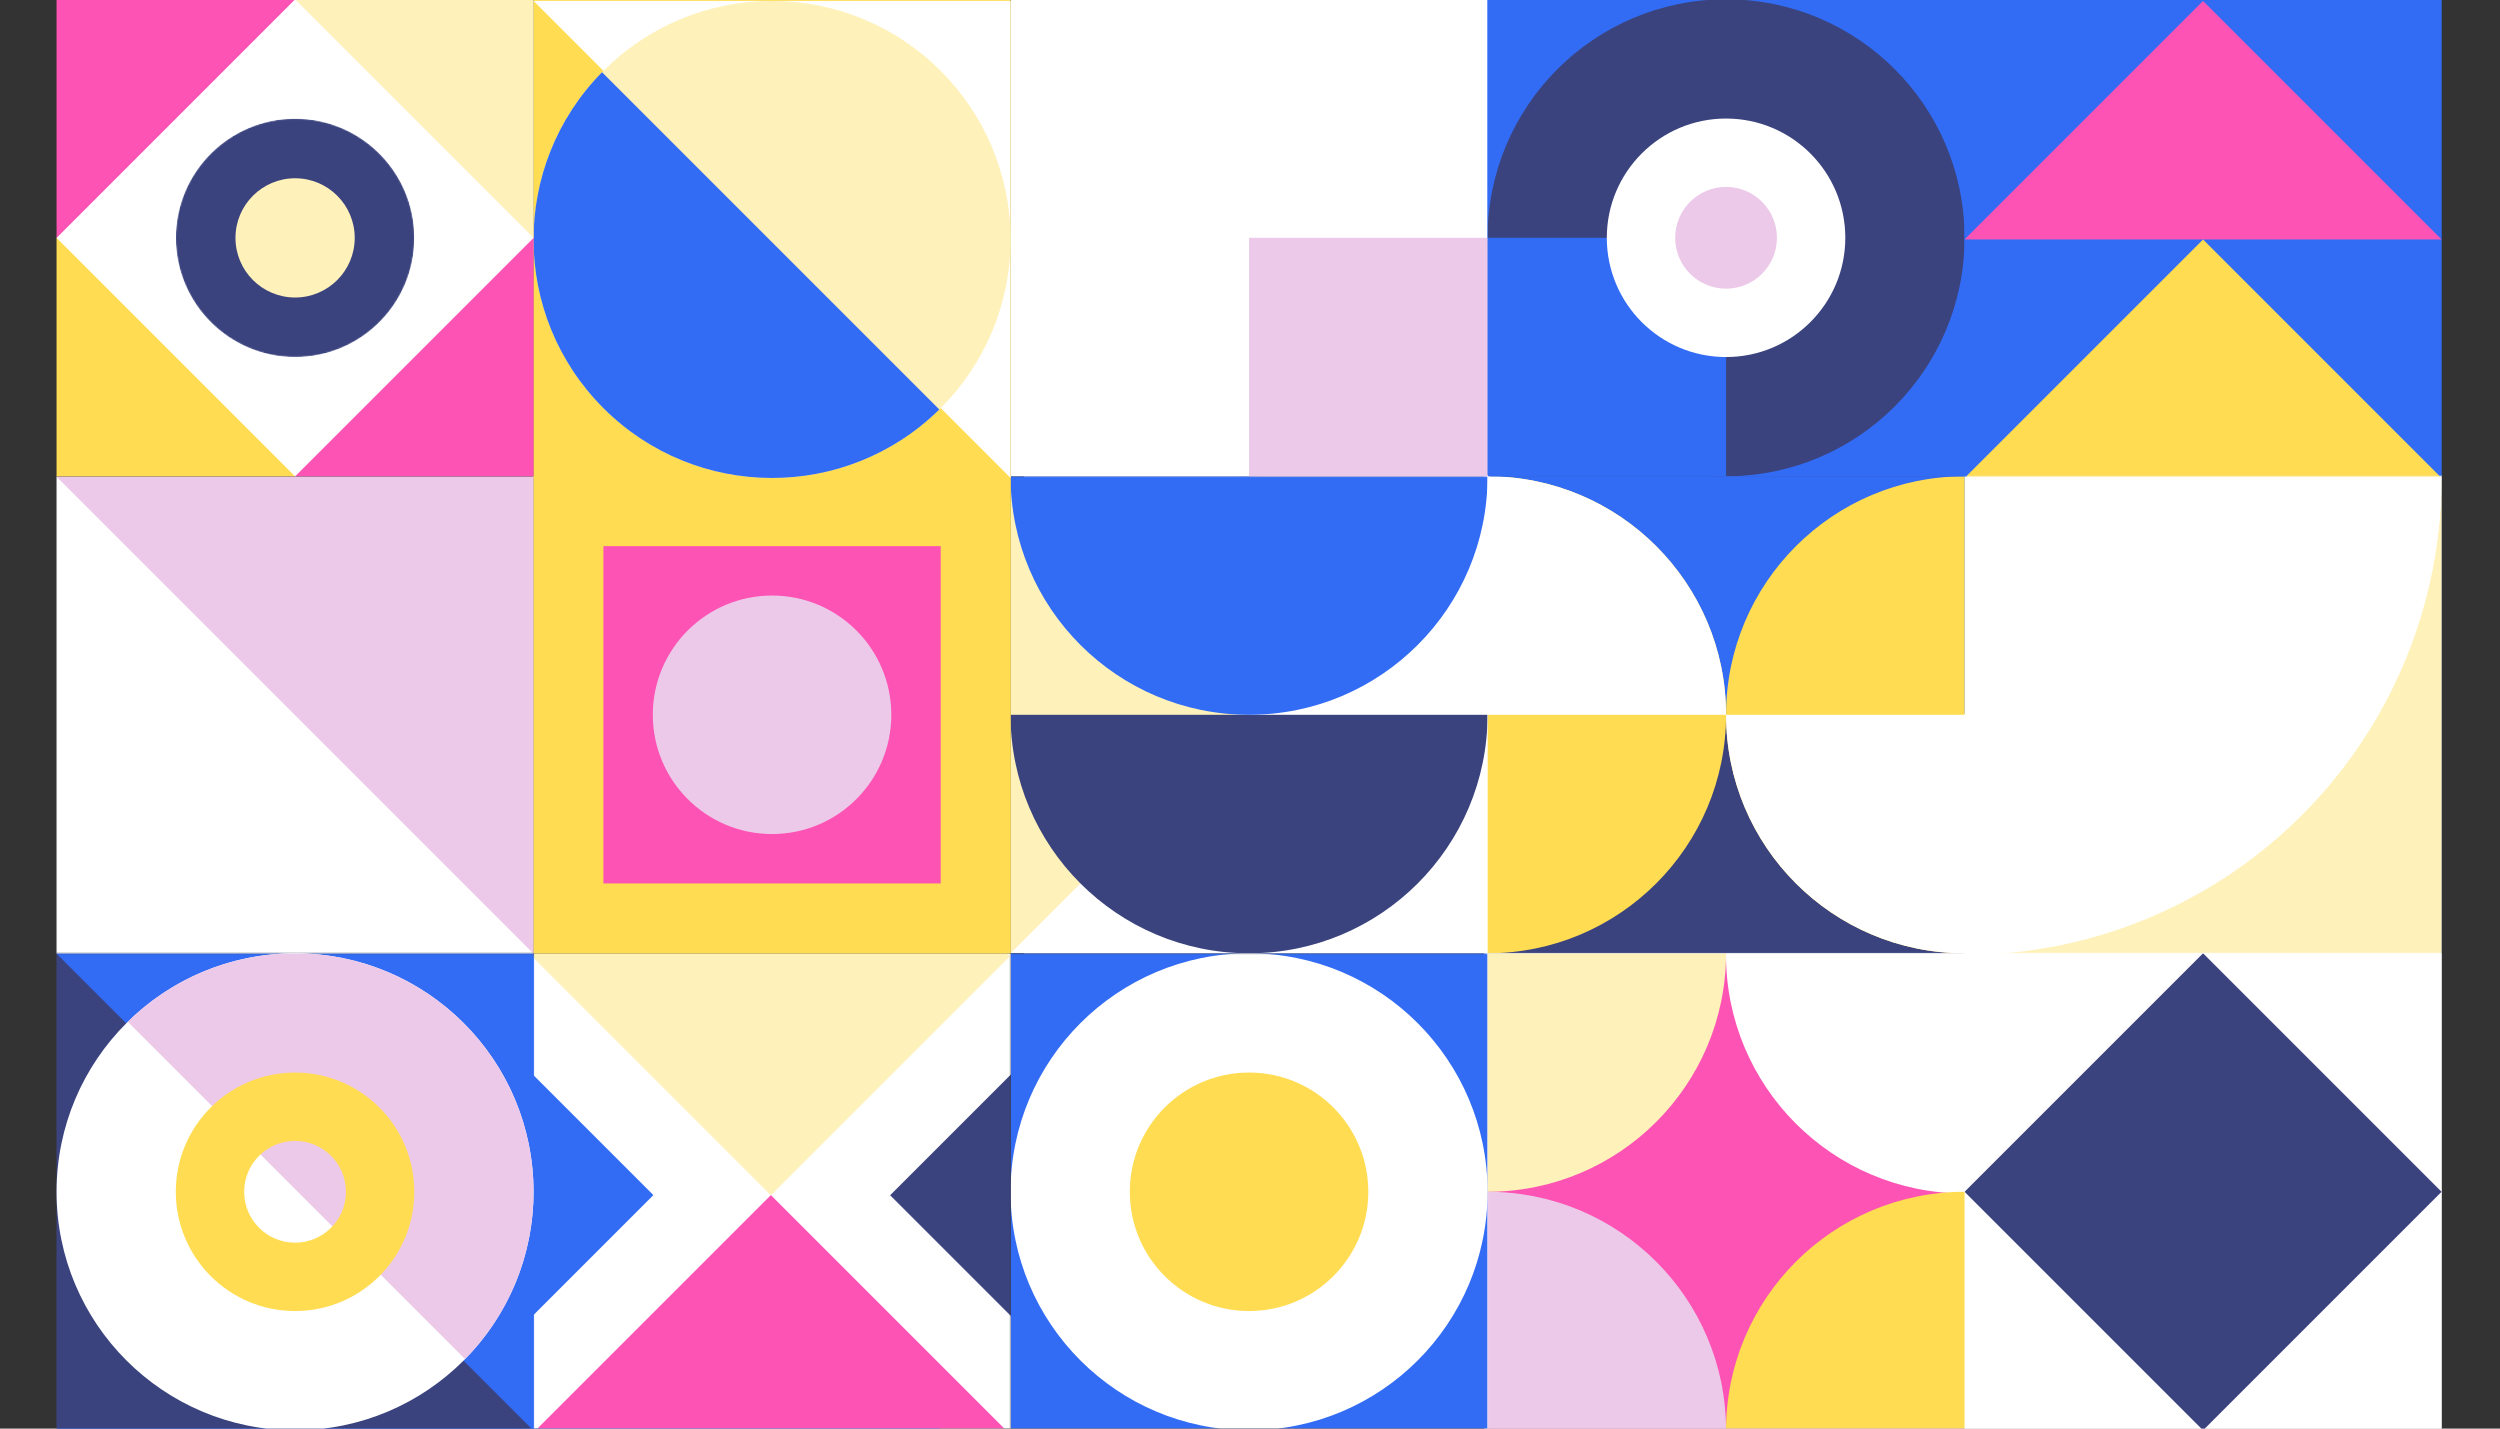 <svg id="e8UyX6lPDvu1" xmlns="http://www.w3.org/2000/svg" xmlns:xlink="http://www.w3.org/1999/xlink" viewBox="0 0 700 400" shape-rendering="geometricPrecision" text-rendering="geometricPrecision"><rect x="0" y="0" width="700" height="400" fill="#333333" stroke="none"/><style><![CDATA[#e8UyX6lPDvu13_tr {animation: e8UyX6lPDvu13_tr__tr 3000ms linear infinite normal forwards}@keyframes e8UyX6lPDvu13_tr__tr { 0% {transform: translate(1619.999px,900.003px) rotate(-45deg)} 100% {transform: translate(1619.999px,900.003px) rotate(315deg)}} #e8UyX6lPDvu17_to {animation: e8UyX6lPDvu17_to__to 3000ms linear infinite normal forwards}@keyframes e8UyX6lPDvu17_to__to { 0% {transform: translate(1440.01px,720px);animation-timing-function: cubic-bezier(0.77,0,0.175,1)} 25% {transform: translate(1440.044px,1078.723px);animation-timing-function: cubic-bezier(0.77,0,0.175,1)} 50% {transform: translate(1080.044px,1078.723px);animation-timing-function: cubic-bezier(0.77,0,0.175,1)} 75% {transform: translate(1080.044px,718.723px);animation-timing-function: cubic-bezier(0.77,0,0.175,1)} 100% {transform: translate(1440.044px,718.723px)}} #e8UyX6lPDvu18_to {animation: e8UyX6lPDvu18_to__to 3000ms linear infinite normal forwards}@keyframes e8UyX6lPDvu18_to__to { 0% {transform: translate(1080.044px,718.723px);animation-timing-function: cubic-bezier(0.77,0,0.175,1)} 25% {transform: translate(1440.044px,718.723px);animation-timing-function: cubic-bezier(0.77,0,0.175,1)} 50% {transform: translate(1440.044px,1078.723px);animation-timing-function: cubic-bezier(0.77,0,0.175,1)} 75% {transform: translate(1080.044px,1078.723px);animation-timing-function: cubic-bezier(0.77,0,0.175,1)} 100% {transform: translate(1080.044px,718.723px)}} #e8UyX6lPDvu19_to {animation: e8UyX6lPDvu19_to__to 3000ms linear infinite normal forwards}@keyframes e8UyX6lPDvu19_to__to { 0% {transform: translate(1080.044px,1078.723px);animation-timing-function: cubic-bezier(0.77,0,0.175,1)} 25% {transform: translate(1080.044px,718.723px);animation-timing-function: cubic-bezier(0.77,0,0.175,1)} 50% {transform: translate(1440.044px,718.723px);animation-timing-function: cubic-bezier(0.77,0,0.175,1)} 75% {transform: translate(1440.044px,1078.723px);animation-timing-function: cubic-bezier(0.77,0,0.175,1)} 100% {transform: translate(1080.044px,1078.723px)}} #e8UyX6lPDvu20_to {animation: e8UyX6lPDvu20_to__to 3000ms linear infinite normal forwards}@keyframes e8UyX6lPDvu20_to__to { 0% {transform: translate(1440.044px,1078.723px);animation-timing-function: cubic-bezier(0.77,0,0.175,1)} 25% {transform: translate(1080.044px,1078.723px);animation-timing-function: cubic-bezier(0.77,0,0.175,1)} 50% {transform: translate(1080.044px,718.723px);animation-timing-function: cubic-bezier(0.77,0,0.175,1)} 75% {transform: translate(1440.044px,718.723px);animation-timing-function: cubic-bezier(0.77,0,0.175,1)} 100% {transform: translate(1440.044px,1078.723px)}} #e8UyX6lPDvu26_ts {animation: e8UyX6lPDvu26_ts__ts 3000ms linear infinite normal forwards}@keyframes e8UyX6lPDvu26_ts__ts { 0% {transform: translate(899.976px,900.39px) scale(1,1);animation-timing-function: cubic-bezier(0.77,0,0.175,1)} 33.333% {transform: translate(899.976px,900.39px) scale(2,2)} 100% {transform: translate(899.976px,900.39px) scale(2,2)}} #e8UyX6lPDvu27_ts {animation: e8UyX6lPDvu27_ts__ts 3000ms linear infinite normal forwards}@keyframes e8UyX6lPDvu27_ts__ts { 0% {transform: translate(899.976px,900.39px) scale(0.5,0.5);animation-timing-function: cubic-bezier(0.77,0,0.175,1)} 33.333% {transform: translate(899.976px,900.39px) scale(1,1);animation-timing-function: cubic-bezier(0.77,0,0.175,1)} 66.667% {transform: translate(899.976px,900.39px) scale(2,2)} 100% {transform: translate(899.976px,900.39px) scale(2,2)}} #e8UyX6lPDvu28_ts {animation: e8UyX6lPDvu28_ts__ts 3000ms linear infinite normal forwards}@keyframes e8UyX6lPDvu28_ts__ts { 0% {transform: translate(899.976px,900.39px) scale(0,0);animation-timing-function: cubic-bezier(0.77,0,0.175,1)} 33.333% {transform: translate(899.976px,900.39px) scale(0.5,0.5);animation-timing-function: cubic-bezier(0.77,0,0.175,1)} 66.667% {transform: translate(899.976px,900.39px) scale(1,1);animation-timing-function: cubic-bezier(0.77,0,0.175,1)} 100% {transform: translate(899.976px,900.39px) scale(2,2)}} #e8UyX6lPDvu29_ts {animation: e8UyX6lPDvu29_ts__ts 3000ms linear infinite normal forwards}@keyframes e8UyX6lPDvu29_ts__ts { 0% {transform: translate(899.976px,900.39px) scale(0,0)} 33.333% {transform: translate(899.976px,900.39px) scale(0,0);animation-timing-function: cubic-bezier(0.77,0,0.175,1)} 66.667% {transform: translate(899.976px,900.39px) scale(0.5,0.5);animation-timing-function: cubic-bezier(0.77,0,0.175,1)} 100% {transform: translate(899.976px,900.39px) scale(1,1)}} #e8UyX6lPDvu30_ts {animation: e8UyX6lPDvu30_ts__ts 3000ms linear infinite normal forwards}@keyframes e8UyX6lPDvu30_ts__ts { 0% {transform: translate(899.976px,900.39px) scale(0,0)} 66.667% {transform: translate(899.976px,900.39px) scale(0,0);animation-timing-function: cubic-bezier(0.77,0,0.175,1)} 100% {transform: translate(899.976px,900.39px) scale(0.5,0.5)}} #e8UyX6lPDvu36_ts {animation: e8UyX6lPDvu36_ts__ts 3000ms linear infinite normal forwards}@keyframes e8UyX6lPDvu36_ts__ts { 0% {transform: translate(899.976px,900.39px) scale(1,1);animation-timing-function: cubic-bezier(0.77,0,0.175,1)} 25% {transform: translate(899.976px,900.39px) scale(2,2)} 100% {transform: translate(899.976px,900.39px) scale(2,2)}} #e8UyX6lPDvu37_ts {animation: e8UyX6lPDvu37_ts__ts 3000ms linear infinite normal forwards}@keyframes e8UyX6lPDvu37_ts__ts { 0% {transform: translate(899.976px,900.39px) scale(0.5,0.5);animation-timing-function: cubic-bezier(0.77,0,0.175,1)} 25% {transform: translate(899.976px,900.39px) scale(1,1);animation-timing-function: cubic-bezier(0.77,0,0.175,1)} 50% {transform: translate(899.976px,900.39px) scale(2,2)} 100% {transform: translate(899.976px,900.39px) scale(2,2)}} #e8UyX6lPDvu38_ts {animation: e8UyX6lPDvu38_ts__ts 3000ms linear infinite normal forwards}@keyframes e8UyX6lPDvu38_ts__ts { 0% {transform: translate(899.976px,900.39px) scale(0,0);animation-timing-function: cubic-bezier(0.77,0,0.175,1)} 25% {transform: translate(899.976px,900.39px) scale(0.5,0.5);animation-timing-function: cubic-bezier(0.77,0,0.175,1)} 50% {transform: translate(899.976px,900.39px) scale(1,1);animation-timing-function: cubic-bezier(0.77,0,0.175,1)} 75% {transform: translate(899.976px,900.39px) scale(2,2)} 100% {transform: translate(899.976px,900.39px) scale(2,2)}} #e8UyX6lPDvu39_ts {animation: e8UyX6lPDvu39_ts__ts 3000ms linear infinite normal forwards}@keyframes e8UyX6lPDvu39_ts__ts { 0% {transform: translate(899.976px,900.39px) scale(0,0)} 25% {transform: translate(899.976px,900.39px) scale(0,0);animation-timing-function: cubic-bezier(0.77,0,0.175,1)} 50% {transform: translate(899.976px,900.39px) scale(0.5,0.5);animation-timing-function: cubic-bezier(0.77,0,0.175,1)} 75% {transform: translate(899.976px,900.39px) scale(1,1);animation-timing-function: cubic-bezier(0.77,0,0.175,1)} 100% {transform: translate(899.976px,900.39px) scale(1.416,1.416)}} #e8UyX6lPDvu40_ts {animation: e8UyX6lPDvu40_ts__ts 3000ms linear infinite normal forwards}@keyframes e8UyX6lPDvu40_ts__ts { 0% {transform: translate(899.976px,900.39px) scale(0,0)} 50% {transform: translate(899.976px,900.39px) scale(0,0);animation-timing-function: cubic-bezier(0.77,0,0.175,1)} 75% {transform: translate(899.976px,900.39px) scale(0.5,0.5);animation-timing-function: cubic-bezier(0.77,0,0.175,1)} 100% {transform: translate(899.976px,900.39px) scale(1,1)}} #e8UyX6lPDvu41_ts {animation: e8UyX6lPDvu41_ts__ts 3000ms linear infinite normal forwards}@keyframes e8UyX6lPDvu41_ts__ts { 0% {transform: translate(899.976px,900.39px) scale(0,0)} 75% {transform: translate(899.976px,900.39px) scale(0,0);animation-timing-function: cubic-bezier(0.77,0,0.175,1)} 100% {transform: translate(899.976px,900.39px) scale(0.5,0.5)}} #e8UyX6lPDvu47_to {animation: e8UyX6lPDvu47_to__to 3000ms linear infinite normal forwards}@keyframes e8UyX6lPDvu47_to__to { 0% {transform: translate(810.142px,901.307px);animation-timing-function: cubic-bezier(0.77,0,0.175,1)} 16.667% {transform: translate(720.108px,901.307px);animation-timing-function: cubic-bezier(0.77,0,0.175,1)} 25% {transform: translate(720.108px,901.307px);animation-timing-function: cubic-bezier(0.77,0,0.175,1)} 41.667% {transform: translate(810.142px,901.307px)} 50% {transform: translate(810.142px,901.307px);animation-timing-function: cubic-bezier(0.77,0,0.175,1)} 66.667% {transform: translate(720.108px,901.307px);animation-timing-function: cubic-bezier(0.77,0,0.175,1)} 75% {transform: translate(720.108px,901.307px);animation-timing-function: cubic-bezier(0.77,0,0.175,1)} 91.667% {transform: translate(810.142px,901.307px)} 100% {transform: translate(810.142px,901.307px)}} #e8UyX6lPDvu48_to {animation: e8UyX6lPDvu48_to__to 3000ms linear infinite normal forwards}@keyframes e8UyX6lPDvu48_to__to { 0% {transform: translate(539.89px,1081.423px);animation-timing-function: cubic-bezier(0.77,0,0.175,1)} 16.667% {transform: translate(539.89px,1171.634px);animation-timing-function: cubic-bezier(0.77,0,0.175,1)} 25% {transform: translate(539.89px,1171.634px);animation-timing-function: cubic-bezier(0.77,0,0.175,1)} 41.667% {transform: translate(539.89px,1081.423px)} 50% {transform: translate(539.89px,1081.423px);animation-timing-function: cubic-bezier(0.77,0,0.175,1)} 66.667% {transform: translate(539.89px,1171.634px);animation-timing-function: cubic-bezier(0.77,0,0.175,1)} 75% {transform: translate(539.89px,1171.634px);animation-timing-function: cubic-bezier(0.77,0,0.175,1)} 91.667% {transform: translate(539.89px,1081.423px)} 100% {transform: translate(539.89px,1081.423px)}} #e8UyX6lPDvu49_to {animation: e8UyX6lPDvu49_to__to 3000ms linear infinite normal forwards}@keyframes e8UyX6lPDvu49_to__to { 0% {transform: translate(271.005px,901.205px);animation-timing-function: cubic-bezier(0.77,0,0.175,1)} 16.667% {transform: translate(359.672px,901.205px);animation-timing-function: cubic-bezier(0.77,0,0.175,1)} 25% {transform: translate(359.672px,901.205px);animation-timing-function: cubic-bezier(0.77,0,0.175,1)} 41.667% {transform: translate(271.005px,901.205px)} 50% {transform: translate(271.005px,901.205px);animation-timing-function: cubic-bezier(0.77,0,0.175,1)} 66.667% {transform: translate(359.672px,901.205px);animation-timing-function: cubic-bezier(0.77,0,0.175,1)} 75% {transform: translate(359.672px,901.205px);animation-timing-function: cubic-bezier(0.77,0,0.175,1)} 91.667% {transform: translate(271.005px,901.205px)} 100% {transform: translate(271.005px,901.205px)}} #e8UyX6lPDvu50_to {animation: e8UyX6lPDvu50_to__to 3000ms linear infinite normal forwards}@keyframes e8UyX6lPDvu50_to__to { 0% {transform: translate(539.89px,721.089px);animation-timing-function: cubic-bezier(0.77,0,0.175,1)} 16.667% {transform: translate(539.89px,630.87px);animation-timing-function: cubic-bezier(0.77,0,0.175,1)} 25% {transform: translate(539.89px,630.87px);animation-timing-function: cubic-bezier(0.77,0,0.175,1)} 41.667% {transform: translate(539.89px,721.089px)} 50% {transform: translate(539.89px,721.089px);animation-timing-function: cubic-bezier(0.77,0,0.175,1)} 66.667% {transform: translate(539.89px,630.87px);animation-timing-function: cubic-bezier(0.77,0,0.175,1)} 75% {transform: translate(539.89px,630.87px);animation-timing-function: cubic-bezier(0.77,0,0.175,1)} 91.667% {transform: translate(539.89px,721.089px)} 100% {transform: translate(539.89px,721.089px)}} #e8UyX6lPDvu55_tr {animation: e8UyX6lPDvu55_tr__tr 3000ms linear infinite normal forwards}@keyframes e8UyX6lPDvu55_tr__tr { 0% {transform: translate(176.853px,538.385px) rotate(360deg)} 50% {transform: translate(176.853px,538.385px) rotate(360deg);animation-timing-function: cubic-bezier(0.77,0,0.175,1)} 100% {transform: translate(176.853px,538.385px) rotate(720deg)}} #e8UyX6lPDvu60_tr {animation: e8UyX6lPDvu60_tr__tr 3000ms linear infinite normal forwards}@keyframes e8UyX6lPDvu60_tr__tr { 0% {transform: translate(180.12px,898.723px) rotate(0deg);animation-timing-function: cubic-bezier(0.77,0,0.175,1)} 50% {transform: translate(180.12px,898.723px) rotate(360deg)} 100% {transform: translate(180.12px,898.723px) rotate(360deg)}} #e8UyX6lPDvu67_to {animation: e8UyX6lPDvu67_to__to 3000ms linear infinite normal forwards}@keyframes e8UyX6lPDvu67_to__to { 0% {transform: translate(1440px,358.723px);animation-timing-function: cubic-bezier(0.77,0,0.175,1)} 23.333% {transform: translate(1439.966px,359.999px);animation-timing-function: cubic-bezier(0.77,0,0.175,1)} 50% {transform: translate(1614.39px,534.423px);animation-timing-function: cubic-bezier(0.77,0,0.175,1)} 83% {transform: translate(1614.39px,534.423px);animation-timing-function: cubic-bezier(0.77,0,0.175,1)} 83.333% {transform: translate(1183.807px,103.84px);animation-timing-function: cubic-bezier(0.77,0,0.175,1)} 100% {transform: translate(1439.966px,359.999px)}} #e8UyX6lPDvu68_to {animation: e8UyX6lPDvu68_to__to 3000ms linear infinite normal forwards}@keyframes e8UyX6lPDvu68_to__to { 0% {transform: translate(1183.807px,103.84px)} 23.333% {transform: translate(1183.807px,103.84px);animation-timing-function: cubic-bezier(0.77,0,0.175,1)} 50% {transform: translate(1439.966px,359.999px);animation-timing-function: cubic-bezier(0.77,0,0.175,1)} 73.333% {transform: translate(1439.966px,359.999px)} 100% {transform: translate(1614.39px,534.423px)}} #e8UyX6lPDvu69_to {animation: e8UyX6lPDvu69_to__to 3000ms linear infinite normal forwards}@keyframes e8UyX6lPDvu69_to__to { 0% {transform: translate(1439.966px,359.999px);animation-timing-function: cubic-bezier(0.77,0,0.175,1)} 23.333% {transform: translate(1439.966px,359.999px);animation-timing-function: cubic-bezier(0.77,0,0.175,1)} 50% {transform: translate(1614.39px,534.423px);animation-timing-function: cubic-bezier(0.77,0,0.175,1)} 83% {transform: translate(1614.39px,534.423px);animation-timing-function: cubic-bezier(0.77,0,0.175,1)} 83.333% {transform: translate(1183.807px,103.84px);animation-timing-function: cubic-bezier(0.77,0,0.175,1)} 100% {transform: translate(1439.966px,359.999px)}} #e8UyX6lPDvu70_to {animation: e8UyX6lPDvu70_to__to 3000ms linear infinite normal forwards}@keyframes e8UyX6lPDvu70_to__to { 0% {transform: translate(1183.807px,103.84px)} 23.333% {transform: translate(1183.807px,103.84px);animation-timing-function: cubic-bezier(0.77,0,0.175,1)} 50% {transform: translate(1439.966px,359.999px);animation-timing-function: cubic-bezier(0.77,0,0.175,1)} 73.333% {transform: translate(1439.966px,359.999px)} 100% {transform: translate(1614.39px,534.423px)}} #e8UyX6lPDvu71_to {animation: e8UyX6lPDvu71_to__to 3000ms linear infinite normal forwards}@keyframes e8UyX6lPDvu71_to__to { 0% {transform: translate(1183.807px,103.84px)} 73.333% {transform: translate(1183.807px,103.84px);animation-timing-function: cubic-bezier(0.77,0,0.175,1)} 100% {transform: translate(1439.966px,359.999px)}} #e8UyX6lPDvu80_to {animation: e8UyX6lPDvu80_to__to 3000ms linear infinite normal forwards}@keyframes e8UyX6lPDvu80_to__to { 0% {transform: translate(1439.987px,539.537px)} 25% {transform: translate(1439.956px,540.32px);animation-timing-function: cubic-bezier(0.77,0,0.175,1)} 50% {transform: translate(1079.956px,540.32px);animation-timing-function: cubic-bezier(0.77,0,0.175,1)} 75% {transform: translate(1079.956px,539.537px);animation-timing-function: cubic-bezier(0.77,0,0.175,1)} 100% {transform: translate(1439.956px,539.537px)}} #e8UyX6lPDvu80_tr {animation: e8UyX6lPDvu80_tr__tr 3000ms linear infinite normal forwards}@keyframes e8UyX6lPDvu80_tr__tr { 0% {transform: rotate(-180deg);animation-timing-function: cubic-bezier(0.77,0,0.175,1)} 25% {transform: rotate(-360deg);animation-timing-function: cubic-bezier(0.77,0,0.175,1)} 50% {transform: rotate(-360deg);animation-timing-function: cubic-bezier(0.77,0,0.175,1)} 75% {transform: rotate(-540deg)} 100% {transform: rotate(-540deg)}} #e8UyX6lPDvu81_to {animation: e8UyX6lPDvu81_to__to 3000ms linear infinite normal forwards}@keyframes e8UyX6lPDvu81_to__to { 0% {transform: translate(1079.987px,540.32px)} 25% {transform: translate(1079.956px,539.537px);animation-timing-function: cubic-bezier(0.77,0,0.175,1)} 50% {transform: translate(1439.956px,539.537px);animation-timing-function: cubic-bezier(0.77,0,0.175,1)} 75% {transform: translate(1439.956px,540.32px);animation-timing-function: cubic-bezier(0.77,0,0.175,1)} 100% {transform: translate(1079.956px,540.32px)}} #e8UyX6lPDvu81_tr {animation: e8UyX6lPDvu81_tr__tr 3000ms linear infinite normal forwards}@keyframes e8UyX6lPDvu81_tr__tr { 0% {transform: rotate(0deg);animation-timing-function: cubic-bezier(0.77,0,0.175,1)} 25% {transform: rotate(-180deg);animation-timing-function: cubic-bezier(0.77,0,0.175,1)} 50% {transform: rotate(-180deg);animation-timing-function: cubic-bezier(0.77,0,0.175,1)} 75% {transform: rotate(-360deg)} 100% {transform: rotate(-360deg)}} #e8UyX6lPDvu88_to {animation: e8UyX6lPDvu88_to__to 3000ms linear infinite normal forwards}@keyframes e8UyX6lPDvu88_to__to { 0% {transform: translate(900px,269.118px);animation-timing-function: cubic-bezier(0.77,0,0.175,1)} 16.667% {transform: translate(900px,450.765px);animation-timing-function: cubic-bezier(0.77,0,0.175,1)} 25% {transform: translate(900px,450.765px);animation-timing-function: cubic-bezier(0.77,0,0.175,1)} 41.667% {transform: translate(900px,630.882px);animation-timing-function: cubic-bezier(0.77,0,0.175,1)} 50% {transform: translate(900px,630.882px);animation-timing-function: cubic-bezier(0.77,0,0.175,1)} 66.667% {transform: translate(900px,810.999px);animation-timing-function: cubic-bezier(0.77,0,0.175,1)} 75% {transform: translate(900px,810.999px);animation-timing-function: cubic-bezier(0.77,0,0.175,1)} 91.667% {transform: translate(900px,267.999px)} 100% {transform: translate(900px,267.999px)}} #e8UyX6lPDvu88 {animation: e8UyX6lPDvu88_c_o 3000ms linear infinite normal forwards}@keyframes e8UyX6lPDvu88_c_o { 0% {opacity: 1} 75% {opacity: 1;animation-timing-function: step-start} 76.333% {opacity: 0} 90.333% {opacity: 0;animation-timing-function: step-end} 91.667% {opacity: 1} 100% {opacity: 1}} #e8UyX6lPDvu89_to {animation: e8UyX6lPDvu89_to__to 3000ms linear infinite normal forwards}@keyframes e8UyX6lPDvu89_to__to { 0% {transform: translate(900px,811.118px);animation-timing-function: cubic-bezier(0.77,0,0.175,1)} 16.667% {transform: translate(900px,267.999px)} 25% {transform: translate(900px,269.118px);animation-timing-function: cubic-bezier(0.77,0,0.175,1)} 41.667% {transform: translate(900px,450.765px);animation-timing-function: cubic-bezier(0.77,0,0.175,1)} 50% {transform: translate(900px,450.765px);animation-timing-function: cubic-bezier(0.77,0,0.175,1)} 66.667% {transform: translate(900px,630.882px);animation-timing-function: cubic-bezier(0.77,0,0.175,1)} 75% {transform: translate(900px,630.882px);animation-timing-function: cubic-bezier(0.77,0,0.175,1)} 91.667% {transform: translate(900px,810.999px);animation-timing-function: cubic-bezier(0.77,0,0.175,1)} 100% {transform: translate(900px,810.999px)}} #e8UyX6lPDvu89 {animation: e8UyX6lPDvu89_c_o 3000ms linear infinite normal forwards}@keyframes e8UyX6lPDvu89_c_o { 0% {opacity: 1;animation-timing-function: step-start} 1.333% {opacity: 0} 15.333% {opacity: 0;animation-timing-function: step-end} 16.667% {opacity: 1} 100% {opacity: 1}} #e8UyX6lPDvu90_to {animation: e8UyX6lPDvu90_to__to 3000ms linear infinite normal forwards}@keyframes e8UyX6lPDvu90_to__to { 0% {transform: translate(900px,629.118px);animation-timing-function: cubic-bezier(0.77,0,0.175,1)} 16.667% {transform: translate(900px,810.999px);animation-timing-function: cubic-bezier(0.77,0,0.175,1)} 25% {transform: translate(900px,810.999px);animation-timing-function: cubic-bezier(0.77,0,0.175,1)} 41.667% {transform: translate(900px,267.999px)} 50% {transform: translate(900px,269.118px);animation-timing-function: cubic-bezier(0.77,0,0.175,1)} 66.667% {transform: translate(900px,450.765px);animation-timing-function: cubic-bezier(0.77,0,0.175,1)} 75% {transform: translate(900px,450.765px);animation-timing-function: cubic-bezier(0.77,0,0.175,1)} 91.667% {transform: translate(900px,630.882px);animation-timing-function: cubic-bezier(0.77,0,0.175,1)} 100% {transform: translate(900px,630.882px)}} #e8UyX6lPDvu90 {animation: e8UyX6lPDvu90_c_o 3000ms linear infinite normal forwards}@keyframes e8UyX6lPDvu90_c_o { 0% {opacity: 1} 25% {opacity: 1;animation-timing-function: step-start} 26.333% {opacity: 0} 40.333% {opacity: 0;animation-timing-function: step-end} 41.667% {opacity: 1} 100% {opacity: 1}} #e8UyX6lPDvu91_to {animation: e8UyX6lPDvu91_to__to 3000ms linear infinite normal forwards}@keyframes e8UyX6lPDvu91_to__to { 0% {transform: translate(900px,449.118px);animation-timing-function: cubic-bezier(0.77,0,0.175,1)} 16.667% {transform: translate(900px,630.882px);animation-timing-function: cubic-bezier(0.77,0,0.175,1)} 25% {transform: translate(900px,630.882px);animation-timing-function: cubic-bezier(0.77,0,0.175,1)} 41.667% {transform: translate(900px,810.999px);animation-timing-function: cubic-bezier(0.77,0,0.175,1)} 50% {transform: translate(900px,810.999px);animation-timing-function: cubic-bezier(0.77,0,0.175,1)} 66.667% {transform: translate(900px,267.999px)} 75% {transform: translate(900px,269.118px);animation-timing-function: cubic-bezier(0.77,0,0.175,1)} 91.667% {transform: translate(900px,450.765px);animation-timing-function: cubic-bezier(0.77,0,0.175,1)} 100% {transform: translate(900px,450.765px)}} #e8UyX6lPDvu91 {animation: e8UyX6lPDvu91_c_o 3000ms linear infinite normal forwards}@keyframes e8UyX6lPDvu91_c_o { 0% {opacity: 1} 50% {opacity: 1;animation-timing-function: step-start} 51.333% {opacity: 0} 65.333% {opacity: 0;animation-timing-function: step-end} 66.667% {opacity: 1} 100% {opacity: 1}} #e8UyX6lPDvu95 {animation: e8UyX6lPDvu95_f_p 3000ms linear infinite normal forwards}@keyframes e8UyX6lPDvu95_f_p { 0% {fill: #ffdc52;animation-timing-function: cubic-bezier(0.77,0,0.175,1)} 50% {fill: #fef1ba;animation-timing-function: cubic-bezier(0.77,0,0.175,1)} 100% {fill: #ffdc52}} #e8UyX6lPDvu96_tr {animation: e8UyX6lPDvu96_tr__tr 3000ms linear infinite normal forwards}@keyframes e8UyX6lPDvu96_tr__tr { 0% {transform: translate(539.995px,540px) rotate(0deg)} 100% {transform: translate(539.995px,540px) rotate(360deg)}} #e8UyX6lPDvu100_tr {animation: e8UyX6lPDvu100_tr__tr 3000ms linear infinite normal forwards}@keyframes e8UyX6lPDvu100_tr__tr { 0% {transform: translate(180.109px,538.637px) rotate(0deg);animation-timing-function: cubic-bezier(0.77,0,0.175,1)} 50% {transform: translate(180.109px,538.637px) rotate(360deg);animation-timing-function: cubic-bezier(0.77,0,0.175,1)} 100% {transform: translate(180.109px,538.637px) rotate(720deg)}} #e8UyX6lPDvu108_to {animation: e8UyX6lPDvu108_to__to 3000ms linear infinite normal forwards}@keyframes e8UyX6lPDvu108_to__to { 0% {transform: translate(1620px,451px);animation-timing-function: cubic-bezier(0.77,0,0.175,1)} 16.667% {transform: translate(1620px,270px);animation-timing-function: cubic-bezier(0.77,0,0.175,1)} 25% {transform: translate(1620px,270px);animation-timing-function: cubic-bezier(0.77,0,0.175,1)} 41.667% {transform: translate(1620px,89.999px);animation-timing-function: cubic-bezier(0.77,0,0.175,1)} 50% {transform: translate(1620px,89.999px);animation-timing-function: cubic-bezier(0.77,0,0.175,1)} 66.667% {transform: translate(1620px,-91.001px);animation-timing-function: cubic-bezier(0.77,0,0.175,1)} 75% {transform: translate(1620px,-91.001px);animation-timing-function: cubic-bezier(0.77,0,0.175,1)} 91.667% {transform: translate(1620px,449.479px)} 100% {transform: translate(1620px,449.479px)}} #e8UyX6lPDvu108 {animation: e8UyX6lPDvu108_c_o 3000ms linear infinite normal forwards}@keyframes e8UyX6lPDvu108_c_o { 0% {opacity: 1} 75% {opacity: 1;animation-timing-function: step-start} 76.333% {opacity: 0} 90.333% {opacity: 0;animation-timing-function: step-end} 91.667% {opacity: 1} 100% {opacity: 1}} #e8UyX6lPDvu109_to {animation: e8UyX6lPDvu109_to__to 3000ms linear infinite normal forwards}@keyframes e8UyX6lPDvu109_to__to { 0% {transform: translate(1620px,-91.277px);animation-timing-function: cubic-bezier(0.77,0,0.175,1)} 16.667% {transform: translate(1620px,449.479px);animation-timing-function: cubic-bezier(0.77,0,0.175,1)} 25% {transform: translate(1620px,449.479px);animation-timing-function: cubic-bezier(0.77,0,0.175,1)} 41.667% {transform: translate(1620px,270px);animation-timing-function: cubic-bezier(0.77,0,0.175,1)} 50% {transform: translate(1620px,270px);animation-timing-function: cubic-bezier(0.77,0,0.175,1)} 66.667% {transform: translate(1620px,89.999px);animation-timing-function: cubic-bezier(0.77,0,0.175,1)} 75% {transform: translate(1620px,89.999px);animation-timing-function: cubic-bezier(0.77,0,0.175,1)} 91.667% {transform: translate(1620px,-91.001px);animation-timing-function: cubic-bezier(0.77,0,0.175,1)} 100% {transform: translate(1620px,-91.001px)}} #e8UyX6lPDvu109 {animation: e8UyX6lPDvu109_c_o 3000ms linear infinite normal forwards}@keyframes e8UyX6lPDvu109_c_o { 0% {opacity: 1;animation-timing-function: step-start} 1.333% {opacity: 0} 15.333% {opacity: 0;animation-timing-function: step-end} 16.667% {opacity: 1} 100% {opacity: 1}} #e8UyX6lPDvu110_to {animation: e8UyX6lPDvu110_to__to 3000ms linear infinite normal forwards}@keyframes e8UyX6lPDvu110_to__to { 0% {transform: translate(1620px,89.999px);animation-timing-function: cubic-bezier(0.77,0,0.175,1)} 16.667% {transform: translate(1620px,-91.001px);animation-timing-function: cubic-bezier(0.77,0,0.175,1)} 25% {transform: translate(1620px,-91.001px);animation-timing-function: cubic-bezier(0.77,0,0.175,1)} 41.667% {transform: translate(1620px,449.479px)} 50% {transform: translate(1620px,451px);animation-timing-function: cubic-bezier(0.77,0,0.175,1)} 66.667% {transform: translate(1620px,270px);animation-timing-function: cubic-bezier(0.77,0,0.175,1)} 75% {transform: translate(1620px,270px);animation-timing-function: cubic-bezier(0.77,0,0.175,1)} 91.667% {transform: translate(1620px,89.999px);animation-timing-function: cubic-bezier(0.77,0,0.175,1)} 100% {transform: translate(1620px,89.999px)}} #e8UyX6lPDvu110 {animation: e8UyX6lPDvu110_c_o 3000ms linear infinite normal forwards}@keyframes e8UyX6lPDvu110_c_o { 0% {opacity: 1} 25% {opacity: 1;animation-timing-function: step-start} 26.333% {opacity: 0} 40.333% {opacity: 0;animation-timing-function: step-end} 41.667% {opacity: 1} 100% {opacity: 1}} #e8UyX6lPDvu111_to {animation: e8UyX6lPDvu111_to__to 3000ms linear infinite normal forwards}@keyframes e8UyX6lPDvu111_to__to { 0% {transform: translate(1620px,270px);animation-timing-function: cubic-bezier(0.77,0,0.175,1)} 16.667% {transform: translate(1620px,89.999px);animation-timing-function: cubic-bezier(0.77,0,0.175,1)} 25% {transform: translate(1620px,89.999px);animation-timing-function: cubic-bezier(0.77,0,0.175,1)} 41.667% {transform: translate(1620px,-91.001px);animation-timing-function: cubic-bezier(0.77,0,0.175,1)} 50% {transform: translate(1620px,-91.001px)} 66.667% {transform: translate(1620px,449.479px);animation-timing-function: cubic-bezier(0.77,0,0.175,1)} 75% {transform: translate(1620px,449.479px);animation-timing-function: cubic-bezier(0.77,0,0.175,1)} 91.667% {transform: translate(1620px,270px);animation-timing-function: cubic-bezier(0.77,0,0.175,1)} 100% {transform: translate(1620px,270px)}} #e8UyX6lPDvu111 {animation: e8UyX6lPDvu111_c_o 3000ms linear infinite normal forwards}@keyframes e8UyX6lPDvu111_c_o { 0% {opacity: 1} 50% {opacity: 1;animation-timing-function: step-start} 51.333% {opacity: 0} 65.333% {opacity: 0;animation-timing-function: step-end} 66.667% {opacity: 1} 100% {opacity: 1}} #e8UyX6lPDvu118_tr {animation: e8UyX6lPDvu118_tr__tr 3000ms linear infinite normal forwards}@keyframes e8UyX6lPDvu118_tr__tr { 0% {transform: translate(1260.01px,180px) rotate(360deg)} 100% {transform: translate(1260.01px,180px) rotate(720deg)}} #e8UyX6lPDvu126_to {animation: e8UyX6lPDvu126_to__to 3000ms linear infinite normal forwards}@keyframes e8UyX6lPDvu126_to__to { 0% {transform: translate(1080.01px,360px);animation-timing-function: cubic-bezier(0.77,0,0.175,1)} 23.333% {transform: translate(1080.01px,360px);animation-timing-function: cubic-bezier(0.77,0,0.175,1)} 50% {transform: translate(900.01px,180px)} 100% {transform: translate(900.01px,180px)}} #e8UyX6lPDvu127_to {animation: e8UyX6lPDvu127_to__to 3000ms linear infinite normal forwards}@keyframes e8UyX6lPDvu127_to__to { 0% {transform: translate(1259.998px,539.999px)} 23.333% {transform: translate(1259.998px,539.999px);animation-timing-function: cubic-bezier(0.77,0,0.175,1)} 50% {transform: translate(1080.01px,360px);animation-timing-function: cubic-bezier(0.77,0,0.175,1)} 73.333% {transform: translate(1080.01px,360px);animation-timing-function: cubic-bezier(0.77,0,0.175,1)} 100% {transform: translate(900.01px,180px)}} #e8UyX6lPDvu128_to {animation: e8UyX6lPDvu128_to__to 3000ms linear infinite normal forwards}@keyframes e8UyX6lPDvu128_to__to { 0% {offset-distance: 0%;animation-timing-function: cubic-bezier(0.77,0,0.175,1)} 23.333% {offset-distance: 0%;animation-timing-function: cubic-bezier(0.77,0,0.175,1)} 50% {offset-distance: 25.006%;animation-timing-function: cubic-bezier(0.77,0,0.175,1)} 73.333% {offset-distance: 75.006%;animation-timing-function: cubic-bezier(0.77,0,0.175,1)} 100% {offset-distance: 100%}} #e8UyX6lPDvu129_to {animation: e8UyX6lPDvu129_to__to 3000ms linear infinite normal forwards}@keyframes e8UyX6lPDvu129_to__to { 0% {transform: translate(1259.924px,539.914px)} 23.333% {transform: translate(1259.924px,539.914px);animation-timing-function: cubic-bezier(0.77,0,0.175,1)} 50% {transform: translate(1080.01px,360px);animation-timing-function: cubic-bezier(0.77,0,0.175,1)} 73.333% {transform: translate(1080.01px,360px);animation-timing-function: cubic-bezier(0.77,0,0.175,1)} 100% {transform: translate(900.096px,180.086px)}} #e8UyX6lPDvu130_to {animation: e8UyX6lPDvu130_to__to 3000ms linear infinite normal forwards}@keyframes e8UyX6lPDvu130_to__to { 0% {transform: translate(1259.924px,539.914px)} 73.333% {transform: translate(1259.924px,539.914px);animation-timing-function: cubic-bezier(0.77,0,0.175,1)} 100% {transform: translate(1080.01px,360px)}} #e8UyX6lPDvu136_tr {animation: e8UyX6lPDvu136_tr__tr 3000ms linear infinite normal forwards}@keyframes e8UyX6lPDvu136_tr__tr { 0% {transform: translate(540px,180px) rotate(0deg);animation-timing-function: cubic-bezier(0.77,0,0.175,1)} 50% {transform: translate(540px,180px) rotate(360deg);animation-timing-function: cubic-bezier(0.77,0,0.175,1)} 100% {transform: translate(540px,180px) rotate(720deg)}} #e8UyX6lPDvu144_tr {animation: e8UyX6lPDvu144_tr__tr 3000ms linear infinite normal forwards}@keyframes e8UyX6lPDvu144_tr__tr { 0% {transform: translate(179.998px,180px) rotate(-45deg)} 100% {transform: translate(179.998px,180px) rotate(315deg)}} #e8UyX6lPDvu149_ts {animation: e8UyX6lPDvu149_ts__ts 3000ms linear infinite normal forwards}@keyframes e8UyX6lPDvu149_ts__ts { 0% {transform: translate(900.01px,900.39px) scale(1,1);animation-timing-function: cubic-bezier(0.77,0,0.175,1)} 50% {transform: translate(900.01px,900.39px) scale(2,2)} 100% {transform: translate(900.01px,900.39px) scale(2,2)}} #e8UyX6lPDvu150_ts {animation: e8UyX6lPDvu150_ts__ts 3000ms linear infinite normal forwards}@keyframes e8UyX6lPDvu150_ts__ts { 0% {transform: translate(900.01px,900.39px) scale(0.5,0.5);animation-timing-function: cubic-bezier(0.77,0,0.175,1)} 50% {transform: translate(900.01px,900.39px) scale(1,1);animation-timing-function: cubic-bezier(0.77,0,0.175,1)} 100% {transform: translate(900.01px,900.39px) scale(2,2)}} #e8UyX6lPDvu151_ts {animation: e8UyX6lPDvu151_ts__ts 3000ms linear infinite normal forwards}@keyframes e8UyX6lPDvu151_ts__ts { 0% {transform: translate(900.01px,900.39px) scale(0,0);animation-timing-function: cubic-bezier(0.77,0,0.175,1)} 50% {transform: translate(900.01px,900.39px) scale(0.5,0.5);animation-timing-function: cubic-bezier(0.77,0,0.175,1)} 100% {transform: translate(900.01px,900.39px) scale(1,1)}} #e8UyX6lPDvu152_ts {animation: e8UyX6lPDvu152_ts__ts 3000ms linear infinite normal forwards}@keyframes e8UyX6lPDvu152_ts__ts { 0% {transform: translate(900.01px,900.39px) scale(0,0)} 50% {transform: translate(900.01px,900.39px) scale(0,0);animation-timing-function: cubic-bezier(0.77,0,0.175,1)} 100% {transform: translate(900.01px,900.39px) scale(0.5,0.5)}}]]></style><g transform="matrix(.371 0 0 0.371 15.836-.198)"><g transform="translate(0 0)"><rect width="722.482" height="722.482" rx="0" ry="0" transform="translate(1077.518 359.07)" fill="#fff" stroke-width="0"/><rect width="720.426" height="358.999" rx="0" ry="0" transform="translate(1079.574 0.071)" fill="#326cf4" stroke-width="0"/><rect width="360.46" height="541.299" rx="0" ry="0" transform="matrix(1.942 0 0 0.665 730.067 360.071)" fill="#fff" stroke-width="0"/><rect width="360.436" height="538.999" rx="0" ry="0" transform="translate(1081.574 0.071)" fill="#326cf4" stroke-width="0"/><rect width="1080.867" height="358.999" rx="0" ry="0" transform="matrix(.616 0 0 0.996 0.688 722.669)" fill="#326cf4" stroke-width="0"/><rect width="360" height="720" rx="0" ry="0" transform="translate(360 0)" fill="#ffdc52" stroke-width="0"/></g><g transform="translate(-.01 1.277)"><g transform="translate(.012-1.277)"><rect width="360" height="360" rx="0" ry="0" transform="translate(1440 720)" fill="#fff"/><g id="e8UyX6lPDvu13_tr" transform="translate(1619.999,900.003) rotate(-45)"><rect width="254.56" height="254.56" rx="0" ry="0" transform="translate(-127.28,-127.28)" fill="#3a437e"/></g></g><g transform="translate(-.034 0)" mask="url(#e8UyX6lPDvu21)"><g><rect width="360" height="360" rx="0" ry="0" transform="translate(1080.044 718.723)" fill="#fd53b4"/><g id="e8UyX6lPDvu17_to" transform="translate(1440.01,720)"><circle r="180" transform="translate(-0,0)" fill="#fff"/></g><g id="e8UyX6lPDvu18_to" transform="translate(1080.044,718.723)"><circle r="180" transform="translate(-0,0)" fill="#fef1ba"/></g><g id="e8UyX6lPDvu19_to" transform="translate(1080.044,1078.723)"><circle r="180" transform="translate(-0,0)" fill="#ecc9e9"/></g><g id="e8UyX6lPDvu20_to" transform="translate(1440.044,1078.723)"><circle r="180" transform="translate(-0,0)" fill="#ffdc52"/></g></g><mask id="e8UyX6lPDvu21" mask-type="luminance"><rect width="360" height="360" rx="0" ry="0" transform="translate(1080.044 718.723)" fill="#fff"/></mask></g><g display="none" transform="translate(.034-1.667)"><g mask="url(#e8UyX6lPDvu31)"><rect width="360" height="360" rx="0" ry="0" transform="translate(719.976 720.39)" fill="#326cf4"/><g id="e8UyX6lPDvu26_ts" transform="translate(899.976,900.39) scale(1,1)"><circle r="180" transform="translate(-0,-0)" fill="#fff"/></g><g id="e8UyX6lPDvu27_ts" transform="translate(899.976,900.39) scale(0.5,0.5)"><circle r="180" transform="translate(-0,-0)" fill="#ffdc52"/></g><g id="e8UyX6lPDvu28_ts" transform="translate(899.976,900.39) scale(0,0)"><circle r="180" transform="translate(-0,-0)" fill="#326cf4"/></g><g id="e8UyX6lPDvu29_ts" transform="translate(899.976,900.39) scale(0,0)"><circle r="180" transform="translate(-0,-0)" fill="#fff"/></g><g id="e8UyX6lPDvu30_ts" transform="translate(899.976,900.39) scale(0,0)"><circle r="180" transform="translate(-0,-0)" fill="#ffdc52"/></g><mask id="e8UyX6lPDvu31" mask-type="luminance"><rect width="360" height="360" rx="0" ry="0" transform="translate(719.976 720.39)" fill="#fff"/></mask></g></g><g transform="translate(.034-1.667)"><g mask="url(#e8UyX6lPDvu42)"><rect width="360" height="360" rx="0" ry="0" transform="translate(719.976 720.39)" fill="#326cf4"/><g id="e8UyX6lPDvu36_ts" transform="translate(899.976,900.39) scale(1,1)"><circle r="180" transform="translate(-0,-0)" fill="#fff"/></g><g id="e8UyX6lPDvu37_ts" transform="translate(899.976,900.39) scale(0.5,0.5)"><circle r="180" transform="translate(-0,-0)" fill="#ffdc52"/></g><g id="e8UyX6lPDvu38_ts" transform="translate(899.976,900.39) scale(0,0)"><circle r="180" transform="translate(-0,-0)" fill="#3a437e"/></g><g id="e8UyX6lPDvu39_ts" transform="translate(899.976,900.39) scale(0,0)"><circle r="180" transform="translate(-0,-0)" fill="#326cf4"/></g><g id="e8UyX6lPDvu40_ts" transform="translate(899.976,900.39) scale(0,0)"><circle r="180" transform="translate(-0,-0)" fill="#fff"/></g><g id="e8UyX6lPDvu41_ts" transform="translate(899.976,900.39) scale(0,0)"><circle r="180" transform="translate(-0,-0)" fill="#ffdc52"/></g><mask id="e8UyX6lPDvu42" mask-type="luminance"><rect width="360" height="360" rx="0" ry="0" transform="translate(719.976 720.39)" fill="#fff"/></mask></g></g><g transform="translate(-.787 0.012)"><g mask="url(#e8UyX6lPDvu51)"><rect width="1075.693" height="357.839" rx="0" ry="0" transform="matrix(.335 0 0 1.006 360.797 718.711)" fill="#fff" stroke-width="0"/><g id="e8UyX6lPDvu47_to" transform="translate(810.142,901.307)"><rect width="180" height="180" rx="0" ry="0" transform="rotate(45) scale(1.416,1.416) translate(-90,-90)" fill="#3a437e"/></g><g id="e8UyX6lPDvu48_to" transform="translate(539.89,1081.423)"><rect width="180" height="180" rx="0" ry="0" transform="rotate(45) scale(1.416,1.416) translate(-90,-90)" fill="#fd53b4"/></g><g id="e8UyX6lPDvu49_to" transform="translate(271.005,901.205)"><rect width="180" height="180" rx="0" ry="0" transform="rotate(45) scale(1.416,1.416) translate(-90,-90)" fill="#326cf4"/></g><g id="e8UyX6lPDvu50_to" transform="translate(539.89,721.089)"><rect width="180" height="180" rx="0" ry="0" transform="rotate(45) scale(1.416,1.416) translate(-90,-90)" fill="#fef1ba"/></g><mask id="e8UyX6lPDvu51" mask-type="luminance"><rect width="360" height="360" rx="0" ry="0" transform="translate(360.797 718.711)" fill="#fff" stroke-width="0"/></mask></g></g><g transform="translate(-.11-0)"><g transform="translate(-.002 360.391)" mask="url(#e8UyX6lPDvu58)"><g id="e8UyX6lPDvu55_tr" transform="translate(176.853,538.385) rotate(360)"><g transform="scale(1.714,1.714) translate(-538.164,-179.059)"><circle r="180" transform="translate(540.065 179.059)" fill="#326cf4"/><path d="M412.57,52.88c-69.318,70.457-68.858,183.628,1.032,253.518s183.061,70.351,253.518,1.032Z" transform="translate(-4.618-5.814)" fill="#3a437e"/></g></g><mask id="e8UyX6lPDvu58" mask-type="luminance"><rect width="360.003" height="361.462" rx="0" ry="0" transform="matrix(1 0 0 0.996 0.121 358.332)" fill="#fff"/></mask></g><g id="e8UyX6lPDvu60_tr" transform="translate(180.12,898.723) rotate(0)"><g transform="translate(-180,-900)"><circle r="180" transform="translate(180 900)" fill="#fff"/><path d="M307.43,1027.12c69.318-70.457,68.858-183.628-1.032-253.518s-183.061-70.351-253.518-1.032Z" transform="translate(.882-.882)" fill="#ecc9e9"/><path d="M180,990c49.706,0,90-40.294,90-90s-40.294-90-90-90-90,40.294-90,90s40.294,90,90,90Zm0-128.4c21.208,0,38.4,17.192,38.4,38.4s-17.192,38.4-38.4,38.4-38.4-17.192-38.4-38.4s17.192-38.4,38.4-38.4Z" fill="#ffdc52"/></g></g></g><g mask="url(#e8UyX6lPDvu72)"><g transform="translate(.01 0)"><rect width="360" height="360" rx="0" ry="0" transform="translate(1440 358.723)" fill="#fef1ba"/><g id="e8UyX6lPDvu67_to" transform="translate(1440,358.723)"><circle r="360" transform="translate(0,0)" fill="#fff"/></g><g id="e8UyX6lPDvu68_to" transform="translate(1183.807,103.84)"><circle r="360" transform="translate(0,0)" fill="#fef1ba"/></g><g id="e8UyX6lPDvu69_to" transform="translate(1439.966,359.999)"><circle r="360" transform="translate(0,0)" fill="#fff"/></g><g id="e8UyX6lPDvu70_to" transform="translate(1183.807,103.84)"><circle r="360" transform="translate(0,0)" fill="#fef1ba"/></g><g id="e8UyX6lPDvu71_to" transform="translate(1183.807,103.84)"><circle r="360" transform="translate(0,0)" fill="#fff"/></g></g><mask id="e8UyX6lPDvu72" mask-type="luminance"><rect width="360" height="360" rx="0" ry="0" transform="translate(1440.01 358.723)" fill="#fff"/></mask></g><g transform="translate(.023-1.206)" mask="url(#e8UyX6lPDvu82)"><g><rect width="360" height="360" rx="0" ry="0" transform="translate(1079.987 359.929)" fill="#3a437e"/><rect width="360" height="180" rx="0" ry="0" transform="translate(1079.987 359.929)" fill="#326cf4"/><circle r="180" transform="translate(1439.987 539.929)" fill="#ffdc52"/><circle r="180" transform="translate(1079.987 539.929)" fill="#ffdc52"/><g id="e8UyX6lPDvu80_to" transform="translate(1439.987,539.537)"><g id="e8UyX6lPDvu80_tr" transform="rotate(-180)"><path d="M1260,540c0-99.411,80.589-180,180-180s180,80.589,180,180Z" transform="scale(-1,1) translate(-1440,-540.391)" fill="#fff"/></g></g><g id="e8UyX6lPDvu81_to" transform="translate(1079.987,540.32)"><g id="e8UyX6lPDvu81_tr" transform="rotate(0)"><path d="M1260,540c0-99.411,80.589-180,180-180s180,80.589,180,180Z" transform="translate(-1440,-540.391)" fill="#fff"/></g></g></g><mask id="e8UyX6lPDvu82" mask-type="luminance"><rect width="360" height="360" rx="0" ry="0" transform="translate(1079.987 359.929)" fill="#fff"/></mask></g><g transform="translate(.01-.395)"><g mask="url(#e8UyX6lPDvu92)"><rect width="360" height="360" rx="0" ry="0" transform="translate(720 359.118)" fill="#fff"/><polygon points="720,720 720,360 1080,360 720,720" transform="translate(0-.882)" fill="#fef1ba"/><g id="e8UyX6lPDvu88_to" transform="translate(900,269.118)"><path id="e8UyX6lPDvu88" d="M720,540c0,99.411,80.589,180,180,180s180-80.589,180-180Z" transform="translate(-900,-630)" fill="#3a437e"/></g><g id="e8UyX6lPDvu89_to" transform="translate(900,811.118)"><path id="e8UyX6lPDvu89" d="M720,540c0,99.411,80.589,180,180,180s180-80.589,180-180Z" transform="translate(-900,-630)" fill="#326cf4"/></g><g id="e8UyX6lPDvu90_to" transform="translate(900,629.118)"><path id="e8UyX6lPDvu90" d="M720,540c0,99.411,80.589,180,180,180s180-80.589,180-180Z" transform="translate(-900,-630)" fill="#3a437e"/></g><g id="e8UyX6lPDvu91_to" transform="translate(900,449.118)"><path id="e8UyX6lPDvu91" d="M720,540c0,99.411,80.589,180,180,180s180-80.589,180-180Z" transform="translate(-900,-630)" fill="#326cf4"/></g><mask id="e8UyX6lPDvu92" mask-type="luminance"><rect width="360" height="360" rx="0" ry="0" transform="translate(720 359.118)" fill="#fff"/></mask></g></g><g transform="translate(.01-1.277)"><rect id="e8UyX6lPDvu95" width="360" height="360" rx="0" ry="0" transform="translate(360 360)" fill="#ffdc52"/><g id="e8UyX6lPDvu96_tr" transform="translate(539.995,540) rotate(0)"><rect width="254.56" height="254.56" rx="0" ry="0" transform="translate(-127.28,-127.28)" fill="#fd53b4"/></g><circle r="90" transform="translate(540 540)" fill="#ecc9e9"/></g><g><g mask="url(#e8UyX6lPDvu103)"><g id="e8UyX6lPDvu100_tr" transform="translate(180.109,538.637) rotate(0)"><g transform="scale(1.714,1.714) translate(-540,-180)"><circle r="180" transform="translate(540 180)" fill="#ecc9e9"/><path d="M412.57,52.88c-69.318,70.457-68.858,183.628,1.032,253.518s183.061,70.351,253.518,1.032Z" fill="#fff"/></g></g><mask id="e8UyX6lPDvu103" mask-type="luminance"><rect width="360" height="360" rx="0" ry="0" transform="translate(.01 358.723)" fill="#fff"/></mask></g></g><g transform="translate(.01 0)"><g mask="url(#e8UyX6lPDvu112)"><rect width="360" height="360" rx="0" ry="0" transform="translate(1440-1.277)" fill="#326cf4"/><g id="e8UyX6lPDvu108_to" transform="translate(1620,451)"><polygon id="e8UyX6lPDvu108" points="1800,360 1620,180 1440,360 1800,360" transform="translate(-1620,-270)" fill="#fd53b4"/></g><g id="e8UyX6lPDvu109_to" transform="translate(1620,-91.277)"><polygon id="e8UyX6lPDvu109" points="1800,360 1620,180 1440,360 1800,360" transform="translate(-1620,-270)" fill="#ffdc52"/></g><g id="e8UyX6lPDvu110_to" transform="translate(1620,89.999)"><polygon id="e8UyX6lPDvu110" points="1800,360 1620,180 1440,360 1800,360" transform="translate(-1620,-270)" fill="#fd53b4"/></g><g id="e8UyX6lPDvu111_to" transform="translate(1620,270)"><polygon id="e8UyX6lPDvu111" points="1800,360 1620,180 1440,360 1800,360" transform="translate(-1620,-270)" fill="#ffdc52"/></g><mask id="e8UyX6lPDvu112" mask-type="luminance"><rect width="360" height="360" rx="0" ry="0" transform="translate(1440-1.277)" fill="#fff"/></mask></g></g><g transform="translate(.01-1.277)"><g mask="url(#e8UyX6lPDvu121)"><rect width="360" height="360" rx="0" ry="0" transform="translate(1080 0)" fill="#326cf4"/><circle r="180" transform="translate(1260 180)" fill="#3a437e"/><g id="e8UyX6lPDvu118_tr" transform="translate(1260.01,180) rotate(360)"><rect width="180" height="180" rx="0" ry="0" transform="translate(-180.01,0)" fill="#326cf4"/></g><circle r="90" transform="translate(1260 180)" fill="#fff"/><circle r="38.4" transform="translate(1260 180)" fill="#ecc9e9"/><mask id="e8UyX6lPDvu121" mask-type="luminance"><rect width="360" height="360" rx="0" ry="0" transform="translate(1080 0)" fill="#fff"/></mask></g></g><g transform="translate(0-1.277)" mask="url(#e8UyX6lPDvu131)"><g><rect width="360" height="360" rx="0" ry="0" transform="translate(720.01 0)" fill="#fff"/><g id="e8UyX6lPDvu126_to" transform="translate(1080.01,360)"><rect width="360" height="360" rx="0" ry="0" transform="translate(-180,-180)" fill="#ecc9e9"/></g><g id="e8UyX6lPDvu127_to" transform="translate(1259.998,539.999)"><rect width="360" height="360" rx="0" ry="0" transform="translate(-180,-180)" fill="#fff"/></g><g id="e8UyX6lPDvu128_to" style="offset-path:path('M1080.01,360Q1080.01,360,1080.01,360C1080.01,360,1080.01,360,900.01,180C1080.01,360,1139.981,419.971,1259.924,539.914Q1259.924,539.914,1080.01,360');offset-rotate:0deg"><rect width="360" height="360" rx="0" ry="0" transform="translate(-180,-180)" fill="#ecc9e9"/></g><g id="e8UyX6lPDvu129_to" transform="translate(1259.924,539.914)"><rect width="360" height="360" rx="0" ry="0" transform="translate(-180,-180)" fill="#fff"/></g><g id="e8UyX6lPDvu130_to" transform="translate(1259.924,539.914)"><rect width="360" height="360" rx="0" ry="0" transform="translate(-180,-180)" fill="#ecc9e9"/></g></g><mask id="e8UyX6lPDvu131" mask-type="luminance"><rect width="360" height="360" rx="0" ry="0" transform="translate(720 0)" fill="#fff"/></mask></g><g><rect width="360" height="360" rx="0" ry="0" transform="translate(360 0)" fill="#ffdc52"/><polygon points="720,360 360,0 720,0 720,360" transform="translate(-.034-.071)" fill="#fff"/><g id="e8UyX6lPDvu136_tr" transform="translate(540,180) rotate(0)"><g transform="translate(-540,-180)"><circle r="180" transform="translate(540 180)" fill="#fef1ba"/><path d="M412.57,52.88c-69.318,70.457-68.858,183.628,1.032,253.518s183.061,70.351,253.518,1.032Z" transform="translate(-.882 0.882)" fill="#326cf4"/></g></g></g><g transform="translate(.044-1.206)"><rect width="180" height="180" rx="0" ry="0" transform="translate(179.966-.071)" fill="#fef1ba"/><rect width="180" height="180" rx="0" ry="0" transform="translate(-.034-.071)" fill="#fd53b4"/><rect width="180" height="180" rx="0" ry="0" transform="translate(-.034 179.929)" fill="#ffdc52"/><rect width="180" height="180" rx="0" ry="0" transform="translate(179.966 179.929)" fill="#fd53b4"/><g id="e8UyX6lPDvu144_tr" transform="translate(179.998,180) rotate(-45)"><rect width="254.56" height="254.56" rx="0" ry="0" transform="translate(-127.28,-127.28)" fill="#fff"/></g><g mask="url(#e8UyX6lPDvu155)"><g transform="matrix(.5 0 0 0.5-270.007-270.196)" mask="url(#e8UyX6lPDvu153)"><g id="e8UyX6lPDvu149_ts" transform="translate(900.01,900.39) scale(1,1)"><circle r="180" transform="translate(-0,-0)" fill="#3a437e"/></g><g id="e8UyX6lPDvu150_ts" transform="translate(900.01,900.39) scale(0.5,0.5)"><circle r="180" transform="translate(-0,-0)" fill="#fef1ba"/></g><g id="e8UyX6lPDvu151_ts" transform="translate(900.01,900.39) scale(0,0)"><circle r="180" transform="translate(-0,-0)" fill="#3a437e"/></g><g id="e8UyX6lPDvu152_ts" transform="translate(900.01,900.39) scale(0,0)"><circle r="180" transform="translate(-0,-0)" fill="#fef1ba"/></g><mask id="e8UyX6lPDvu153" mask-type="luminance"><rect width="360" height="360" rx="0" ry="0" transform="translate(720 720)" fill="#fff"/></mask></g><mask id="e8UyX6lPDvu155" mask-type="luminance"><ellipse rx="94.209" ry="94.209" transform="matrix(.955 0 0 0.955 180.001 180)" fill="#fff" stroke-width="0"/></mask></g></g></g></g></svg>